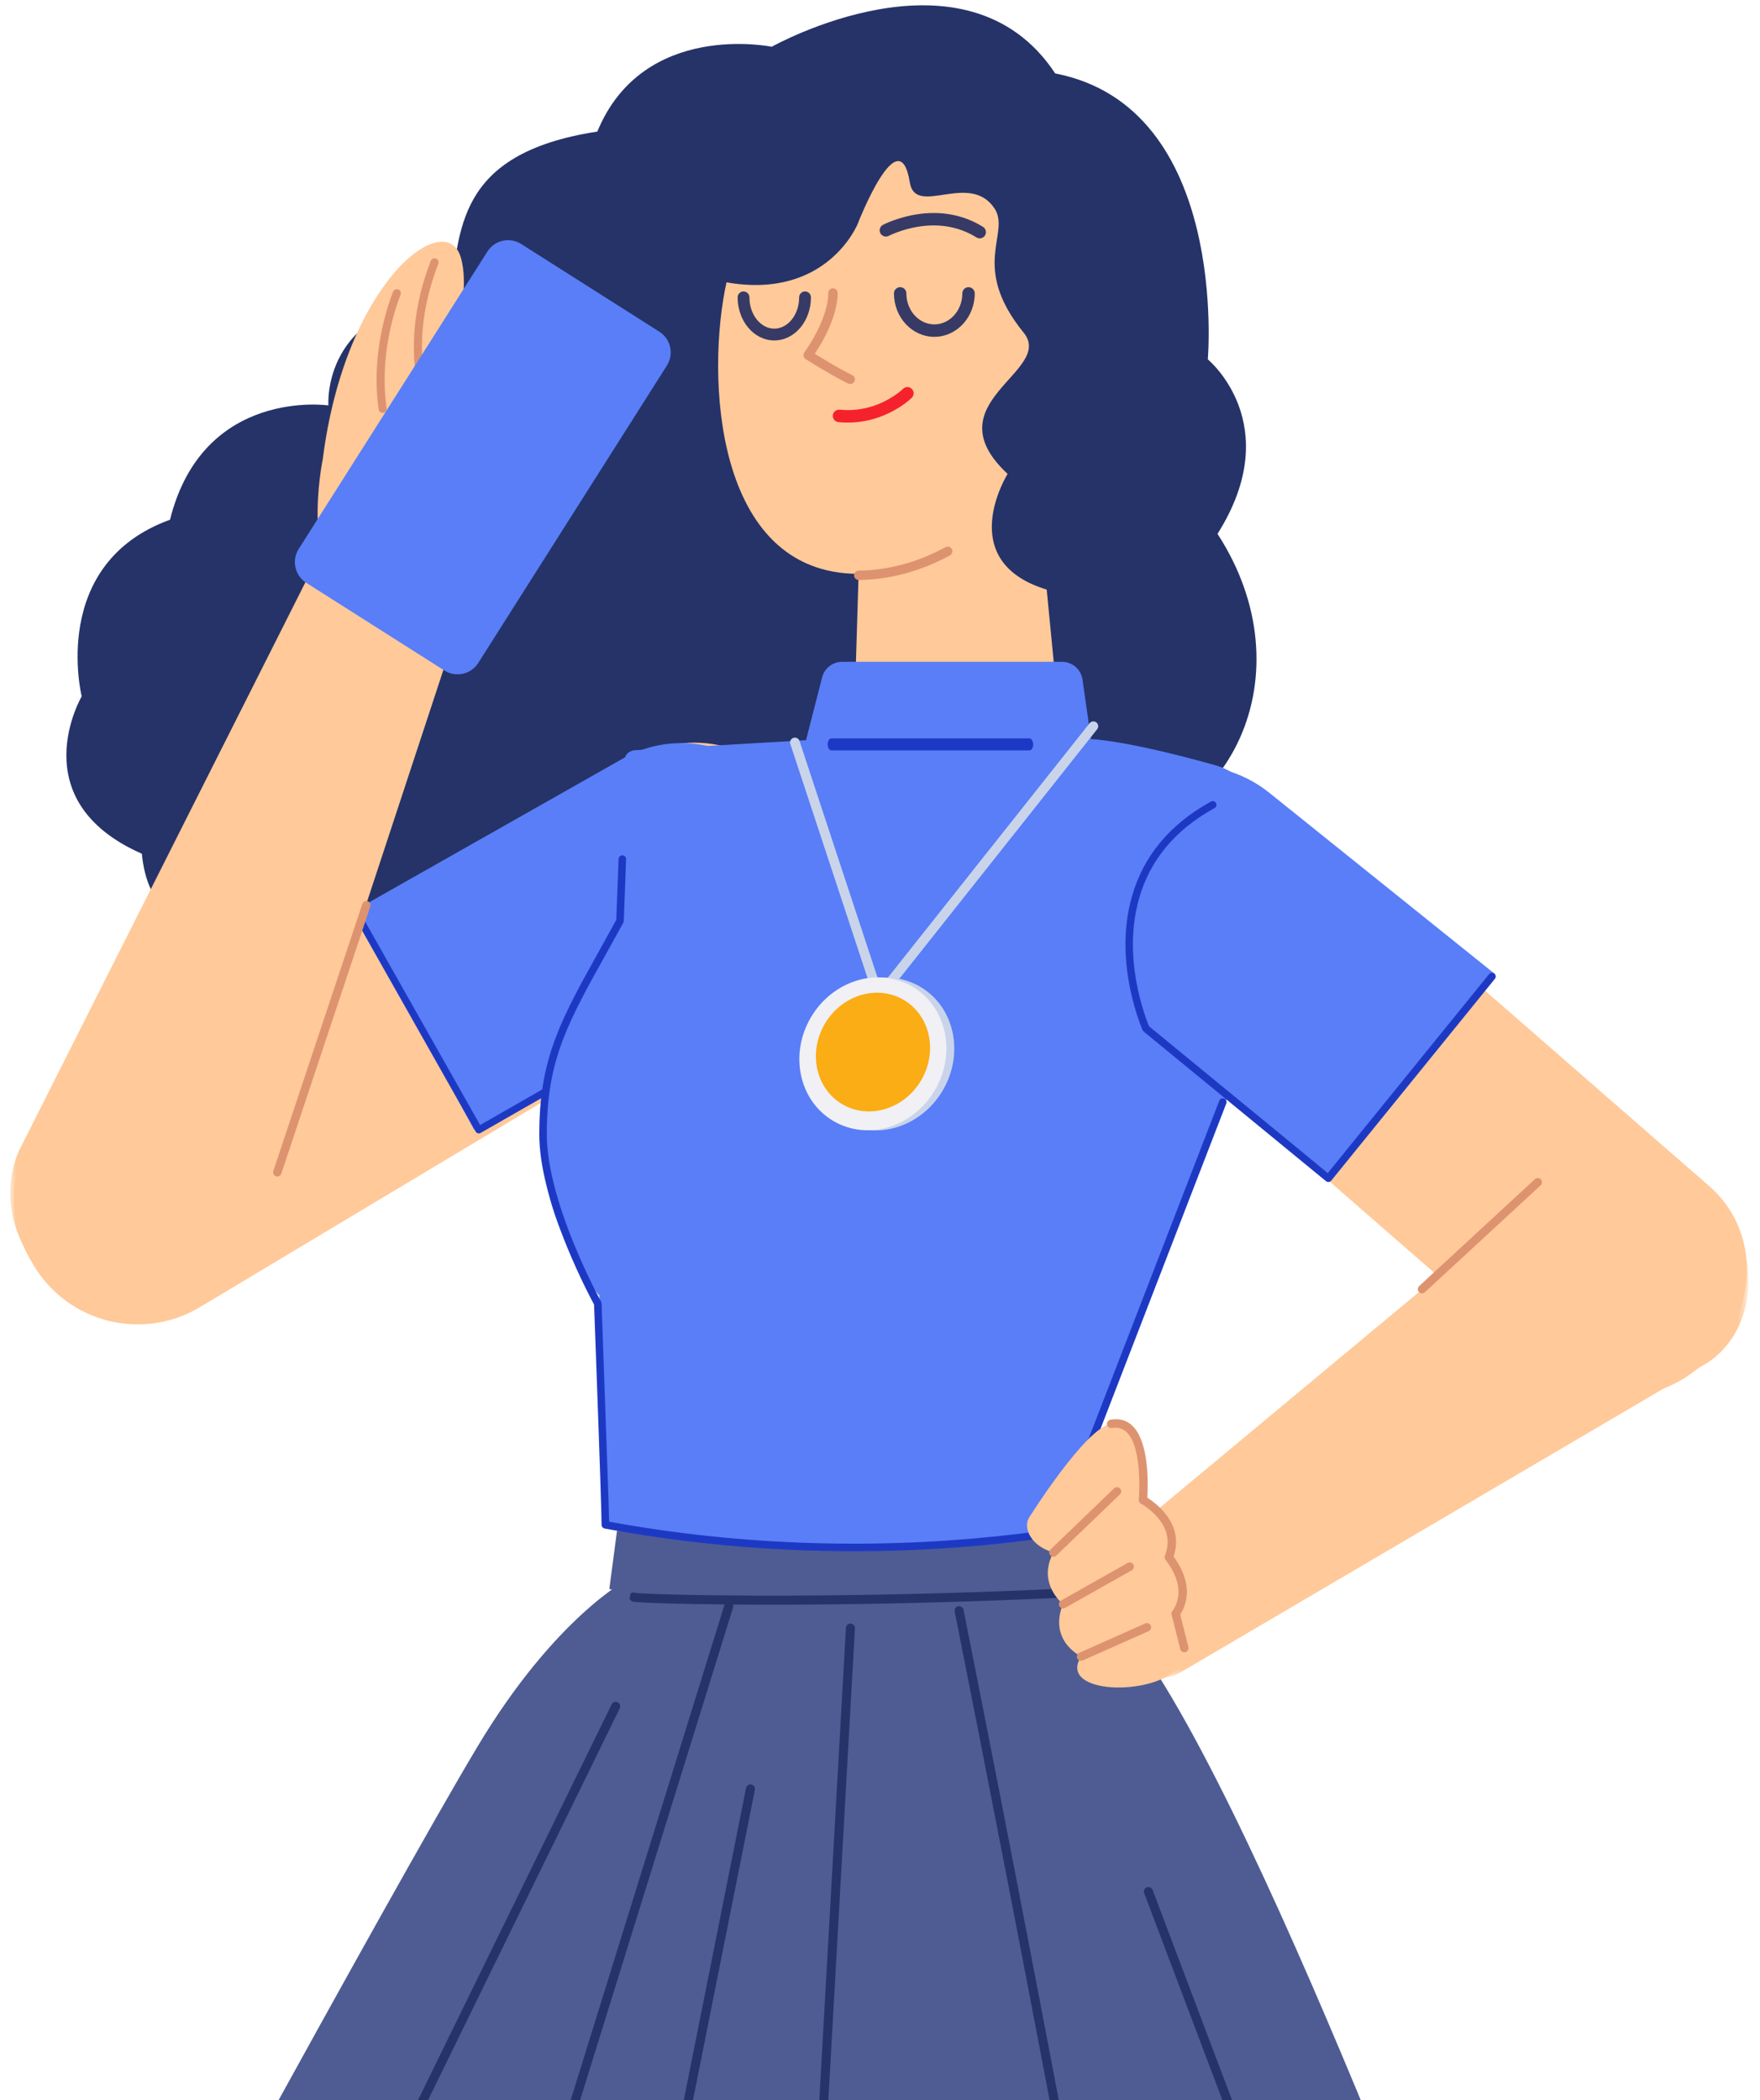 <?xml version="1.0" encoding="UTF-8"?>
<svg width="140px" height="167px" viewBox="0 0 140 167" version="1.1" xmlns="http://www.w3.org/2000/svg" xmlns:xlink="http://www.w3.org/1999/xlink">
    <title>2.人物组件/7.设计师/站立/打电话</title>
    <defs>
        <polygon id="path-1" points="0.395 0.086 53.347 0.086 53.347 42.278 0.395 42.278"></polygon>
        <polygon id="path-3" points="0 0.927 37.186 0.927 37.186 67.325 0 67.325"></polygon>
    </defs>
    <g id="页面-1" stroke="none" stroke-width="1" fill="none" fill-rule="evenodd">
        <g id="东云官网-联系我们" transform="translate(-451, -633)">
            <g id="联系" transform="translate(360, 525)">
                <g id="编组-19" transform="translate(0, 75)">
                    <g id="2.人物组件/7.设计师/站立/打电话" transform="translate(0, -115)">
                        <path d="M117.123,180.238 C117.123,180.238 107.157,178.792 104.523,189.328 C94.866,192.839 97.5,203.374 97.5,203.374 C97.5,203.374 92.65,211.649 102.285,215.89 C103.055,224.369 112.691,222.827 112.691,222.827 C112.691,222.827 115.004,229.379 122.326,226.681 C130.228,232.826 145.118,231.593 150.405,224.08 C160.888,231.906 179.13,222.354 176.842,215.21 C189.086,214.468 195.021,201.483 187.847,190.452 C193.358,181.727 187.076,176.577 187.076,176.577 C187.076,176.577 188.81,156.536 174.935,153.838 C167.805,143.046 152.389,151.718 152.389,151.718 C152.389,151.718 142.175,149.598 138.514,158.463 C127.101,160.218 127.637,166.492 126.759,171.76 C116.545,172.338 117.123,180.238 117.123,180.238" id="Fill-1" fill="#253368"></path>
                        <path d="M93.682,248.628 L93.486,248.3 C90.751,243.734 92.235,237.815 96.801,235.08 L141.296,208.429 C145.862,205.695 151.781,207.179 154.516,211.745 L154.712,212.074 C157.447,216.639 155.963,222.558 151.397,225.293 L106.901,251.944 C102.336,254.679 96.417,253.194 93.682,248.628" id="Fill-3" fill="#FFC999"></path>
                        <path d="M128.721,237.848 L150.453,225.293 C155,222.57 156.448,216.546 153.669,211.91 C150.892,207.272 144.899,205.706 140.352,208.43 L119.258,220.376 L128.721,237.848 Z" id="Fill-5" fill="#597EF7"></path>
                        <path d="M119.483,220.859 C119.601,220.792 119.748,220.821 119.834,220.919 L119.866,220.966 L129.191,237.462 L150.459,225.292 C150.577,225.225 150.723,225.252 150.81,225.35 L150.843,225.397 C150.91,225.515 150.883,225.661 150.785,225.748 L150.738,225.781 L129.225,238.093 C129.105,238.162 128.955,238.132 128.869,238.029 L128.84,237.987 L119.376,221.243 C119.3,221.108 119.347,220.936 119.483,220.859 Z" id="Stroke-7" fill="#1D39C4" fill-rule="nonzero"></path>
                        <path d="M142.428,502.134 L142.428,502.134 C138.224,502.232 134.692,498.995 134.426,494.797 L128.738,405.027 C128.329,398.561 133.38,393.051 139.858,392.899 C146.336,392.746 151.64,398.012 151.535,404.492 L150.076,494.43 C150.008,498.634 146.633,502.035 142.428,502.134" id="Fill-9" fill="#FFC999"></path>
                        <path d="M137.884,309.05 L137.884,309.05 C130.251,309.229 124.263,315.657 124.623,323.284 L128.506,405.279 C128.804,411.595 134.089,416.517 140.41,416.368 C146.73,416.219 151.778,411.053 151.779,404.732 L151.799,322.645 C151.801,315.009 145.517,308.871 137.884,309.05" id="Fill-11" fill="#FFC999"></path>
                        <polygon id="Fill-13" fill="#597EF7" points="134.604 506.364 149.374 506.556 150.508 483.205 133.551 482.985"></polygon>
                        <path d="M133.679,487.163 L149.333,487.366 C149.601,487.37 149.816,487.59 149.812,487.857 C149.809,488.103 149.624,488.303 149.387,488.332 L149.321,488.336 L133.667,488.133 C133.399,488.13 133.185,487.91 133.188,487.642 C133.191,487.397 133.376,487.196 133.614,487.167 L133.679,487.163 Z" id="Stroke-15" fill="#DFE5F1" fill-rule="nonzero"></path>
                        <path d="M133.144,505.425 L149.381,505.636 L149.817,535.391 L113.229,534.916 L113.199,530.348 C113.193,528.669 114.392,527.228 116.044,526.927 L125.794,524.197 L130.821,521.421 C132.335,520.585 133.266,518.988 133.242,517.258 C133.192,513.541 133.116,507.235 133.144,505.425" id="Fill-17" fill="#4E5C93"></path>
                        <path d="M149.451,536.356 L112.974,535.883 C112.628,535.878 112.352,535.594 112.357,535.248 L112.409,531.158 C112.414,530.812 112.698,530.535 113.044,530.539 L149.521,531.012 C149.866,531.017 150.143,531.301 150.139,531.647 L150.085,535.738 C150.082,536.083 149.798,536.36 149.451,536.356" id="Fill-19" fill="#E4EBF7"></path>
                        <path d="M113.044,530.539 L113.044,530.539 C113.077,527.961 114.976,525.788 117.527,525.41 L125.795,524.183 L126.257,530.621 L113.044,530.539 Z" id="Fill-21" fill="#E4EBF7"></path>
                        <path d="M113.047,530.291 L149.524,530.78 C149.661,530.782 149.771,530.898 149.769,531.039 C149.768,531.162 149.681,531.264 149.568,531.287 L149.518,531.291 L113.041,530.803 C112.904,530.801 112.794,530.685 112.796,530.544 C112.798,530.42 112.884,530.318 112.997,530.296 L113.047,530.291 Z" id="Stroke-23" fill="#96A7CA" fill-rule="nonzero"></path>
                        <path d="M132.923,516.13 C132.983,515.863 133.249,515.695 133.516,515.755 L133.671,515.793 C133.846,515.839 134.084,515.911 134.367,516.012 C134.992,516.235 135.618,516.524 136.205,516.888 C136.85,517.288 137.409,517.755 137.856,518.298 C138.125,518.624 137.889,519.115 137.467,519.11 C137.051,519.104 136.423,519.179 135.645,519.319 L135.447,519.355 C135.15,519.411 134.839,519.475 134.517,519.544 L134.074,519.643 L133.673,519.736 L133.78,519.826 C134.166,520.16 134.548,520.538 134.915,520.961 L135.134,521.219 C135.262,521.377 135.387,521.538 135.508,521.704 C135.764,522.055 135.477,522.542 135.046,522.489 C134.501,522.421 133.853,522.413 133.126,522.458 C132.484,522.498 131.802,522.578 131.105,522.687 L130.656,522.761 L130.773,522.836 L130.924,522.94 L131.075,523.051 C131.514,523.386 131.899,523.793 132.214,524.278 C132.363,524.508 132.297,524.815 132.067,524.964 C131.837,525.113 131.53,525.048 131.381,524.818 C131.131,524.432 130.824,524.108 130.473,523.84 C130.117,523.569 129.735,523.368 129.353,523.229 C129.192,523.17 129.06,523.131 128.966,523.109 L128.873,523.089 C128.341,523.001 128.313,522.247 128.836,522.118 L129.108,522.055 C129.169,522.042 129.236,522.027 129.311,522.011 C129.68,521.931 130.086,521.852 130.517,521.778 C131.392,521.627 132.254,521.518 133.065,521.468 C133.359,521.449 133.642,521.439 133.913,521.438 L134.011,521.438 L133.964,521.385 C133.691,521.09 133.412,520.82 133.131,520.576 L132.92,520.398 C132.791,520.293 132.67,520.199 132.558,520.117 L132.363,519.98 C132.327,519.955 132.3,519.938 132.284,519.928 C131.914,519.699 131.997,519.138 132.417,519.026 L132.974,518.885 C133.401,518.779 133.852,518.673 134.307,518.574 C134.637,518.503 134.957,518.438 135.264,518.38 C135.574,518.322 135.864,518.272 136.133,518.233 L136.348,518.202 L136.275,518.143 C136.151,518.047 136.022,517.954 135.888,517.864 L135.682,517.732 C135.16,517.408 134.597,517.148 134.033,516.947 C133.886,516.894 133.746,516.849 133.617,516.81 L133.299,516.723 C133.031,516.663 132.863,516.398 132.923,516.13 Z" id="Stroke-25" fill="#E4EBF7" fill-rule="nonzero"></path>
                        <path d="M133.468,511.374 C133.411,511.374 133.354,511.383 133.3,511.402 C132.38,511.723 132.107,512.4 132.494,513.083 C132.662,513.379 132.913,513.628 133.171,513.827 L133.295,513.917 L133.373,513.989 L133.851,514.396 C134.009,514.529 134.177,514.669 134.354,514.815 C135.198,515.511 136.084,516.208 136.97,516.858 C137.494,517.243 138.002,517.6 138.491,517.925 L138.932,518.213 C140.376,519.137 141.57,519.714 142.474,519.863 C143.905,520.099 144.656,519.24 144.393,517.529 C143.988,514.888 141.94,513.178 138.842,512.211 C137.75,511.87 136.589,511.643 135.417,511.507 C134.729,511.427 134.133,511.389 133.675,511.378 L133.468,511.374 Z M133.491,512.387 L133.546,512.367 L133.802,512.375 C134.209,512.389 134.72,512.425 135.303,512.493 C136.417,512.622 137.52,512.838 138.546,513.159 C141.322,514.025 143.077,515.49 143.412,517.68 C143.578,518.757 143.362,519.004 142.636,518.884 C141.821,518.75 140.572,518.117 139.041,517.099 C138.565,516.783 138.069,516.434 137.558,516.058 C136.688,515.42 135.816,514.735 134.985,514.049 L134.491,513.637 L133.907,513.138 L133.854,513.098 C133.672,512.968 133.458,512.771 133.358,512.594 L133.327,512.536 C133.298,512.471 133.325,512.448 133.491,512.387 Z" id="Stroke-27" fill="#E4EBF7" fill-rule="nonzero"></path>
                        <path d="M196.452,500.825 L196.452,500.825 C200.625,500.308 203.646,497.532 203.296,493.341 L195.801,402.761 C195.261,396.304 189.459,391.591 183.029,392.387 C176.598,393.184 172.12,399.168 173.171,405.563 L188.703,495.265 C189.385,499.414 192.278,501.342 196.452,500.825" id="Fill-29" fill="#FFC999"></path>
                        <path d="M172.724,309.15 L172.724,309.15 C180.301,308.213 187.165,313.696 187.923,321.294 L196.068,402.975 C196.695,409.266 192.187,414.908 185.912,415.686 C179.638,416.462 173.889,412.09 172.964,405.835 L160.946,324.634 C159.828,317.08 165.147,310.088 172.724,309.15" id="Fill-31" fill="#FFC999"></path>
                        <polygon id="Fill-33" fill="#597EF7" points="205.429 503.42 189.719 503.751 185.554 480.412 202.507 480.032"></polygon>
                        <path d="M202.398,484.21 C202.666,484.204 202.888,484.417 202.894,484.684 C202.899,484.93 202.721,485.137 202.486,485.174 L202.42,485.18 L186.768,485.533 C186.5,485.539 186.278,485.327 186.272,485.059 C186.266,484.814 186.444,484.607 186.68,484.569 L186.746,484.563 L202.398,484.21 Z" id="Stroke-35" fill="#DFE5F1" fill-rule="nonzero"></path>
                        <path d="M205.653,502.467 L189.419,502.832 L192.38,532.589 L228.962,531.766 L228.948,527.2 C228.938,525.52 227.726,524.09 226.071,523.805 L216.296,521.168 L211.243,518.44 C209.721,517.618 208.382,515.943 207.837,514.301 C206.829,511.263 205.698,504.276 205.653,502.467" id="Fill-37" fill="#4E5C93"></path>
                        <path d="M192.755,533.551 L229.226,532.731 C229.571,532.724 229.845,532.437 229.837,532.091 L229.745,528.001 C229.738,527.655 229.45,527.38 229.105,527.389 L192.635,528.209 C192.289,528.216 192.015,528.503 192.022,528.849 L192.114,532.94 C192.123,533.285 192.408,533.558 192.755,533.551" id="Fill-39" fill="#E4EBF7"></path>
                        <path d="M229.105,527.389 L229.105,527.389 C229.047,524.811 227.127,522.656 224.573,522.301 L216.295,521.154 L215.894,527.595 L229.105,527.389 Z" id="Fill-41" fill="#E4EBF7"></path>
                        <path d="M229.1,527.141 C229.237,527.138 229.35,527.246 229.353,527.383 C229.356,527.503 229.273,527.605 229.161,527.631 L229.111,527.637 L192.64,528.457 C192.503,528.461 192.389,528.352 192.386,528.215 C192.383,528.095 192.466,527.993 192.579,527.968 L192.629,527.961 L229.1,527.141 Z" id="Stroke-43" fill="#96A7CA" fill-rule="nonzero"></path>
                        <path d="M208.494,512.799 C208.761,512.737 209.028,512.903 209.09,513.169 C209.153,513.436 208.987,513.703 208.72,513.766 L208.53,513.817 C208.369,513.864 208.188,513.923 207.993,513.995 C207.435,514.199 206.877,514.462 206.36,514.788 C206.15,514.921 205.951,515.061 205.765,515.208 L205.685,515.274 L205.704,515.276 C205.963,515.309 206.244,515.351 206.545,515.402 L206.774,515.442 C207.088,515.498 207.417,515.562 207.755,515.632 C208.056,515.694 208.354,515.76 208.645,515.826 L209.442,516.015 C209.517,516.033 209.577,516.049 209.623,516.06 C210.044,516.168 210.133,516.728 209.764,516.961 L209.687,517.012 L209.603,517.072 C209.464,517.171 209.308,517.292 209.14,517.432 C208.794,517.72 208.447,518.05 208.112,518.419 L208.052,518.487 L208.156,518.486 C208.338,518.485 208.525,518.488 208.717,518.495 L209.01,518.508 C209.834,518.552 210.711,518.656 211.6,518.801 C211.914,518.853 212.215,518.907 212.497,518.962 L213.123,519.092 C213.167,519.102 213.204,519.11 213.233,519.117 C213.758,519.241 213.737,519.995 213.206,520.089 L213.114,520.109 C213.022,520.132 212.891,520.171 212.732,520.231 C212.355,520.373 211.977,520.574 211.626,520.846 C211.272,521.119 210.964,521.449 210.715,521.842 C210.568,522.073 210.261,522.141 210.03,521.994 C209.798,521.848 209.73,521.541 209.877,521.31 C210.19,520.816 210.577,520.402 211.02,520.06 C211.119,519.983 211.219,519.912 211.317,519.845 L211.421,519.778 L211.013,519.714 C210.446,519.63 209.889,519.565 209.354,519.525 L208.957,519.499 C208.225,519.461 207.574,519.474 207.027,519.548 C206.596,519.605 206.305,519.121 206.558,518.767 C206.682,518.593 206.811,518.423 206.945,518.258 C207.37,517.731 207.821,517.266 208.276,516.865 L208.373,516.782 L207.992,516.697 L207.553,516.604 C207.224,516.535 206.904,516.473 206.6,516.419 L206.21,516.353 C205.518,516.241 204.957,516.183 204.575,516.192 C204.153,516.201 203.912,515.712 204.178,515.384 C204.624,514.833 205.184,514.357 205.83,513.949 C206.412,513.582 207.032,513.29 207.651,513.063 C208.025,512.926 208.319,512.841 208.494,512.799 Z" id="Stroke-45" fill="#E4EBF7" fill-rule="nonzero"></path>
                        <path d="M208.723,510.941 C209.035,510.711 209.331,510.425 209.51,510.081 C209.862,509.402 209.569,508.75 208.668,508.445 C208.633,508.433 208.596,508.425 208.559,508.421 L208.487,508.419 L208.25,508.425 C207.866,508.439 207.356,508.476 206.755,508.545 C205.586,508.681 204.416,508.909 203.31,509.251 C200.124,510.236 198.021,511.978 197.633,514.677 C197.387,516.387 198.143,517.24 199.568,516.994 C200.559,516.823 201.894,516.132 203.523,515.028 C204.01,514.698 204.516,514.335 205.037,513.945 C205.919,513.285 206.802,512.578 207.643,511.871 L208.143,511.446 L208.723,510.941 Z M208.427,509.413 L208.487,509.437 C208.582,509.479 208.635,509.515 208.655,509.54 L208.664,509.553 C208.662,509.548 208.66,509.565 208.629,509.624 C208.552,509.771 208.389,509.94 208.221,510.076 L208.118,510.155 L207.791,510.439 C207.558,510.642 207.294,510.868 207.004,511.111 C206.177,511.807 205.308,512.502 204.442,513.151 C203.933,513.532 203.44,513.886 202.966,514.206 C201.448,515.235 200.21,515.876 199.399,516.016 C198.678,516.14 198.461,515.896 198.616,514.818 C198.937,512.58 200.744,511.083 203.603,510.199 C204.645,509.877 205.757,509.66 206.87,509.531 C207.498,509.458 208.02,509.424 208.386,509.414 L208.427,509.413 Z" id="Stroke-47" fill="#E4EBF7" fill-rule="nonzero"></path>
                        <path d="M148.791,170.452 C156.793,171.857 159.226,165.802 159.226,165.802 C159.226,165.802 162.528,157.274 163.373,162.509 C163.823,165.291 168.125,161.6 170.102,164.566 C171.433,166.562 168.106,169.135 172.43,174.457 C174.936,177.541 165.052,180.001 171.15,185.684 C171.15,185.684 166.814,192.621 174.261,194.884 L175.05,203.018 C175.509,207.753 171.785,211.85 167.028,211.842 C162.493,211.836 158.86,208.084 158.998,203.551 L159.298,193.633 C147.736,193.633 147.172,177.742 148.791,170.452" id="Fill-49" fill="#FFC999"></path>
                        <path d="M162.829,178.924 C163.023,178.73 163.337,178.73 163.531,178.924 C163.725,179.118 163.725,179.432 163.531,179.626 C163.272,179.885 162.802,180.256 162.141,180.624 C160.837,181.349 159.341,181.726 157.695,181.567 C157.422,181.54 157.222,181.298 157.249,181.025 C157.275,180.752 157.518,180.553 157.791,180.579 C159.221,180.718 160.52,180.39 161.658,179.757 C161.994,179.57 162.289,179.37 162.541,179.172 L162.671,179.065 C162.747,179.002 162.8,178.953 162.829,178.924 Z" id="Stroke-51" fill="#F5222D" fill-rule="nonzero"></path>
                        <path d="M157.233,170.926 C157.417,170.913 157.58,171.037 157.621,171.211 L157.631,171.287 L157.632,171.303 C157.644,171.656 157.581,172.193 157.379,172.892 C157.109,173.827 156.64,174.85 155.934,175.946 L155.811,176.132 L156.008,176.254 C156.686,176.671 157.283,177.02 157.8,177.308 L157.99,177.412 C158.18,177.517 158.348,177.605 158.492,177.68 L158.787,177.826 C158.974,177.913 159.056,178.134 158.97,178.32 C158.883,178.507 158.662,178.588 158.476,178.502 L158.371,178.452 L158.035,178.281 C157.914,178.218 157.78,178.146 157.633,178.065 L157.238,177.846 C156.623,177.499 155.908,177.073 155.089,176.559 C154.908,176.446 154.86,176.205 154.981,176.031 C155.835,174.807 156.375,173.685 156.664,172.685 C156.829,172.115 156.888,171.683 156.889,171.402 L156.888,171.324 L156.888,171.264 C156.905,171.085 157.048,170.94 157.233,170.926 Z" id="Stroke-53" fill="#DD936F" fill-rule="nonzero"></path>
                        <path d="M168.043,170.837 C168.315,170.837 168.536,171.058 168.536,171.33 C168.536,173.227 167.107,174.783 165.323,174.783 C163.539,174.783 162.11,173.227 162.11,171.33 C162.11,171.058 162.331,170.837 162.604,170.837 C162.877,170.837 163.098,171.058 163.098,171.33 C163.098,172.7 164.105,173.795 165.323,173.795 C166.542,173.795 167.549,172.7 167.549,171.33 C167.549,171.058 167.77,170.837 168.043,170.837 Z" id="Stroke-55" fill="#373A65" fill-rule="nonzero"></path>
                        <path d="M155.038,171.176 C155.297,171.176 155.506,171.385 155.506,171.644 C155.506,173.519 154.223,175.071 152.592,175.071 C150.96,175.071 149.676,173.519 149.676,171.644 C149.676,171.385 149.886,171.176 150.145,171.176 C150.403,171.176 150.613,171.385 150.613,171.644 C150.613,173.037 151.52,174.134 152.592,174.134 C153.662,174.134 154.569,173.037 154.569,171.644 C154.569,171.385 154.779,171.176 155.038,171.176 Z" id="Stroke-57" fill="#373A65" fill-rule="nonzero"></path>
                        <path d="M162.416,165.408 C164.302,164.802 166.298,164.722 168.183,165.516 C168.53,165.663 168.868,165.838 169.196,166.043 C169.427,166.187 169.497,166.492 169.353,166.723 C169.208,166.954 168.904,167.025 168.672,166.88 C168.389,166.703 168.098,166.552 167.799,166.426 C166.164,165.737 164.399,165.808 162.718,166.348 C162.435,166.439 162.179,166.536 161.957,166.633 L161.769,166.718 C161.737,166.733 161.713,166.745 161.697,166.754 C161.456,166.881 161.157,166.789 161.03,166.547 C160.902,166.306 160.995,166.007 161.236,165.88 C161.468,165.758 161.873,165.582 162.416,165.408 Z" id="Stroke-59" fill="#373A65" fill-rule="nonzero"></path>
                        <path d="M166.206,191.512 C166.386,191.414 166.612,191.481 166.71,191.661 C166.809,191.842 166.742,192.068 166.561,192.166 C164.213,193.444 161.769,194.089 159.314,194.122 C159.109,194.124 158.94,193.96 158.937,193.755 C158.934,193.549 159.099,193.38 159.304,193.377 C161.637,193.346 163.963,192.733 166.206,191.512 Z" id="Stroke-61" fill="#DD936F" fill-rule="nonzero"></path>
                        <path d="M176.432,274.366 C184.508,274.998 203.675,326.032 210.917,344.281 C209.952,347.956 204.063,354.44 204.063,354.44 C204.063,354.44 204.693,357.366 205.081,359.123 C198.19,364.791 184.862,367.87 184.862,367.87 L184.833,370.384 C163.523,380.196 134.987,370.793 134.987,370.793 C134.987,370.793 134.454,370.247 134.837,368.276 C125.161,368.163 104.444,355.888 104.444,355.888 L107.389,349.815 L98.868,341.095 C98.868,341.095 121.878,298.764 128.961,286.924 C135.179,276.529 141.011,273.537 141.011,273.537 C141.011,273.537 162.103,273.244 176.432,274.366" id="Fill-63" fill="#4E5C93"></path>
                        <path d="M139.653,283.532 C139.74,283.354 139.955,283.281 140.133,283.368 C140.293,283.446 140.369,283.628 140.319,283.794 L140.298,283.848 L105.26,355.425 L105.589,355.667 L105.863,355.863 C106.555,356.354 107.371,356.902 108.305,357.493 C110.977,359.181 114.06,360.87 117.514,362.447 C122.883,364.898 128.644,366.846 134.727,368.102 C134.922,368.142 135.046,368.332 135.006,368.526 C134.966,368.721 134.776,368.845 134.582,368.805 C128.443,367.537 122.632,365.572 117.216,363.1 C113.731,361.509 110.62,359.805 107.921,358.099 C107.081,357.568 106.335,357.071 105.686,356.617 L105.447,356.448 C105.25,356.309 105.074,356.181 104.919,356.067 L104.587,355.816 C104.47,355.725 104.423,355.573 104.463,355.434 L104.486,355.376 L139.653,283.532 Z" id="Stroke-65" fill="#253368" fill-rule="nonzero"></path>
                        <path d="M182.223,298.079 C182.39,298.016 182.575,298.085 182.661,298.235 L182.686,298.288 L205.772,359.36 C205.831,359.517 205.774,359.695 205.633,359.787 L205.249,360.031 L204.994,360.187 C204.476,360.503 203.875,360.855 203.197,361.233 C201.26,362.314 199.09,363.394 196.739,364.402 C192.905,366.047 188.968,367.335 185.024,368.133 C184.83,368.172 184.64,368.046 184.601,367.852 C184.562,367.658 184.687,367.468 184.882,367.429 C188.774,366.642 192.665,365.369 196.456,363.742 C198.783,362.745 200.931,361.675 202.847,360.606 L203.402,360.293 C203.76,360.088 204.091,359.894 204.396,359.71 L204.749,359.496 L204.997,359.341 L182.014,298.542 C181.951,298.375 182.021,298.19 182.17,298.104 L182.223,298.079 Z" id="Stroke-67" fill="#253368" fill-rule="nonzero"></path>
                        <path d="M167.223,275.731 C167.398,275.696 167.569,275.794 167.629,275.956 L167.649,276.028 L169.285,284.298 C169.77,286.763 170.285,289.392 170.826,292.163 L171.847,297.418 C173.719,307.072 175.576,316.809 177.342,326.274 L177.822,328.849 C178.162,330.679 178.496,332.487 178.824,334.269 L179.796,339.579 C181.986,351.612 183.81,362.113 185.183,370.686 C185.211,370.859 185.11,371.027 184.944,371.083 C183.898,371.439 182.839,371.768 181.768,372.071 C168.864,375.724 155.098,375.518 142.098,372.977 C140.207,372.607 138.485,372.213 136.956,371.817 L136.544,371.709 C136.055,371.579 135.616,371.457 135.232,371.346 L134.562,371.144 C134.545,371.139 134.531,371.134 134.517,371.13 C134.363,371.08 134.264,370.935 134.269,370.778 L134.276,370.718 L150.343,290.19 C150.382,289.996 150.571,289.87 150.765,289.908 C150.94,289.943 151.06,290.1 151.054,290.273 L151.047,290.331 L135.043,370.541 L135.247,370.602 C135.608,370.709 136.024,370.826 136.491,370.952 L136.728,371.015 C138.343,371.444 140.189,371.872 142.236,372.272 C155.135,374.793 168.793,374.998 181.573,371.38 C182.367,371.155 183.155,370.916 183.935,370.662 L184.425,370.499 L184.003,367.889 C182.697,359.91 181.043,350.445 179.101,339.773 L178.363,335.731 C177.957,333.519 177.541,331.268 177.116,328.98 C175.208,318.714 173.184,308.084 171.142,297.554 L168.848,285.797 L166.942,276.153 C166.903,275.959 167.029,275.77 167.223,275.731 Z" id="Stroke-69" fill="#253368" fill-rule="nonzero"></path>
                        <path d="M158.669,277.107 C158.847,277.117 158.987,277.256 159.006,277.428 L159.007,277.486 L155.231,344.46 C155.22,344.658 155.05,344.809 154.852,344.798 C154.674,344.788 154.534,344.65 154.515,344.478 L154.514,344.419 L158.29,277.445 C158.301,277.248 158.471,277.096 158.669,277.107 Z" id="Stroke-71" fill="#253368" fill-rule="nonzero"></path>
                        <path d="M148.624,275.631 C148.682,275.441 148.884,275.335 149.073,275.394 C149.243,275.447 149.346,275.615 149.322,275.786 L149.309,275.843 L135.131,321.49 C135.073,321.679 134.871,321.785 134.682,321.726 C134.512,321.673 134.409,321.505 134.433,321.334 L134.446,321.277 L148.624,275.631 Z" id="Stroke-73" fill="#253368" fill-rule="nonzero"></path>
                        <path d="M139.468,274.365 L140.077,269.749 C140.077,269.749 158.302,269.858 176.179,268.962 C176.631,271.012 177.149,274.699 177.149,274.699 C175.647,273.465 159.409,277.07 139.468,274.365" id="Fill-75" fill="#4E5C93"></path>
                        <path d="M175.231,274.341 C175.429,274.331 175.597,274.484 175.606,274.682 C175.615,274.88 175.462,275.049 175.264,275.058 C166.909,275.448 158.807,275.617 151.653,275.603 L149.604,275.594 C147.33,275.577 145.321,275.542 143.763,275.493 L142.624,275.452 C142.405,275.442 142.211,275.433 142.044,275.423 L141.703,275.401 C141.605,275.394 141.526,275.387 141.466,275.379 C141.402,275.372 141.356,275.364 141.315,275.352 L141.287,275.348 C141.253,275.34 141.224,275.308 141.077,275.151 L141.131,274.858 C141.172,274.666 141.197,274.664 141.293,274.654 C141.368,274.628 141.446,274.629 141.516,274.651 L141.559,274.667 L141.719,274.682 L141.968,274.7 C142.306,274.721 142.786,274.742 143.376,274.762 L144.648,274.8 C146.354,274.844 148.478,274.873 150.835,274.883 C158.175,274.911 166.567,274.746 175.231,274.341 Z" id="Stroke-77" fill="#253368" fill-rule="nonzero"></path>
                        <path d="M140.318,220.396 C138.332,224.723 134.654,232.171 134.197,237.091 C133.454,245.068 138.648,251.005 138.648,251.005 C138.648,251.005 138.7,248.658 139.205,269.327 C162.996,273.5 178.165,269.063 178.165,269.063 L177.702,263.584 L182.688,250.513 C182.688,250.513 183.913,245.81 188.736,235.051 C192.089,227.571 191.856,218.298 191.402,213.339 C191.208,211.216 189.727,209.429 187.674,208.852 C180.5,206.835 177.783,206.772 177.783,206.772 L177.107,202.039 C176.991,201.228 176.297,200.626 175.478,200.626 L157.989,200.626 C157.238,200.626 156.583,201.135 156.396,201.862 L155.115,206.86 L141.429,207.661 C139.73,207.994 141.311,210.721 141.134,212.443 L140.318,220.396 Z" id="Fill-79" fill="#597EF7"></path>
                        <path d="M172.884,206.719 C173.05,206.719 173.184,206.932 173.184,207.196 C173.184,207.43 173.078,207.625 172.938,207.665 L172.884,207.673 L157.138,207.673 C156.972,207.673 156.838,207.459 156.838,207.196 C156.838,206.962 156.944,206.767 157.084,206.726 L157.138,206.719 L172.884,206.719 Z" id="Stroke-81" fill="#1D39C4" fill-rule="nonzero"></path>
                        <path d="M177.671,205.511 C177.803,205.344 178.045,205.316 178.212,205.448 C178.362,205.567 178.399,205.775 178.309,205.937 L178.274,205.989 L161.207,227.508 C161.029,227.732 160.686,227.688 160.563,227.444 L160.54,227.389 L153.866,207.16 C153.799,206.958 153.909,206.74 154.111,206.674 C154.292,206.614 154.487,206.697 154.572,206.861 L154.597,206.919 L161.047,226.47 L177.671,205.511 Z" id="Stroke-83" fill="#C9D4EA" fill-rule="nonzero"></path>
                        <path d="M156.141,228.896 C154.395,231.841 155.182,235.535 157.898,237.146 C160.615,238.757 164.234,237.675 165.98,234.731 C167.726,231.786 166.94,228.091 164.223,226.48 C161.506,224.87 157.887,225.951 156.141,228.896" id="Fill-85" fill="#C9D4EA"></path>
                        <path d="M155.514,228.882 C153.768,231.827 154.554,235.52 157.271,237.131 C159.988,238.743 163.607,237.661 165.353,234.715 C167.099,231.77 166.312,228.077 163.595,226.466 C160.879,224.855 157.26,225.937 155.514,228.882" id="Fill-87" fill="#F0F0F5"></path>
                        <path d="M156.622,229.395 C155.267,231.682 155.877,234.549 157.987,235.8 C160.097,237.051 162.906,236.212 164.262,233.925 C165.618,231.638 165.007,228.77 162.897,227.52 C160.788,226.269 157.978,227.108 156.622,229.395" id="Fill-89" fill="#FAAD14"></path>
                        <path d="M140.515,216.015 C140.663,216.02 140.781,216.131 140.801,216.272 L140.804,216.326 L140.618,221.243 L140.581,221.376 L138.007,226.03 C137.881,226.262 137.776,226.454 137.704,226.59 L137.383,227.198 C136.665,228.576 136.153,229.685 135.748,230.761 C134.883,233.063 134.497,235.296 134.497,238.204 C134.497,239.366 134.691,240.691 135.055,242.148 C135.432,243.655 135.979,245.259 136.653,246.907 C137.126,248.066 137.634,249.179 138.141,250.205 L138.348,250.617 C138.415,250.749 138.479,250.874 138.541,250.993 L138.816,251.51 L138.853,251.644 L139.402,267.192 L139.45,269.001 L139.932,269.09 C151.271,271.112 162.286,271.147 172.064,269.967 L172.686,269.89 L173.54,269.778 C174.513,269.645 175.405,269.508 176.211,269.37 L176.552,269.31 C176.786,269.269 177.002,269.229 177.199,269.192 L177.655,269.103 L177.124,263.71 L177.143,263.572 L187.986,235.531 C188.045,235.376 188.219,235.3 188.374,235.359 C188.511,235.412 188.587,235.556 188.56,235.695 L188.545,235.747 L177.728,263.722 L178.279,269.312 C178.292,269.444 178.216,269.567 178.098,269.617 L178.045,269.635 L177.687,269.708 L177.311,269.781 C177.178,269.807 177.036,269.833 176.887,269.86 L176.656,269.901 C175.53,270.1 174.227,270.299 172.762,270.485 C162.565,271.776 151.001,271.757 139.099,269.548 C138.956,269.521 138.853,269.397 138.853,269.253 L138.825,267.977 C138.786,266.629 138.71,264.349 138.605,261.354 L138.417,256.128 L138.256,251.737 L138.101,251.446 L137.913,251.084 C137.815,250.894 137.712,250.689 137.604,250.471 C137.09,249.433 136.577,248.307 136.097,247.134 C135.414,245.461 134.858,243.831 134.473,242.294 C134.098,240.793 133.897,239.421 133.897,238.204 C133.897,235.225 134.295,232.922 135.187,230.55 C135.601,229.449 136.121,228.32 136.85,226.923 L137.277,226.116 L140.021,221.148 L140.204,216.303 C140.21,216.156 140.321,216.038 140.461,216.017 L140.515,216.015 Z" id="Stroke-91" fill="#1D39C4" fill-rule="nonzero"></path>
                        <g id="分组" transform="translate(176.723, 239.198)">
                            <mask id="mask-2" fill="white">
                                <use xlink:href="#path-1"></use>
                            </mask>
                            <g id="Clip-94"></g>
                            <path d="M1.474,39.525 L1.474,39.525 C3.129,42.023 6.137,42.99 8.299,41.72 L50.045,17.2 C53.79,14.797 54.45,9.208 51.51,4.775 C48.544,0.301 43.079,-1.25 39.413,1.342 L1.942,32.516 C0.075,34.069 -0.128,37.108 1.474,39.525" id="Fill-93" fill="#FFC999" mask="url(#mask-2)"></path>
                        </g>
                        <g id="分组" transform="translate(91.82, 185.426)">
                            <mask id="mask-4" fill="white">
                                <use xlink:href="#path-3"></use>
                            </mask>
                            <g id="Clip-96"></g>
                            <path d="M33.281,1.355 L33.281,1.355 C36.231,2.49 37.841,5.551 36.933,8.307 L19.415,61.481 C17.63,66.309 11.89,68.609 6.651,66.596 C1.368,64.564 -1.34,58.941 0.658,54.147 L26.01,3.845 C27.273,1.337 30.426,0.258 33.281,1.355" id="Fill-95" fill="#FFC999" mask="url(#mask-4)"></path>
                        </g>
                        <path d="M116.672,184.535 C116.672,184.535 114.699,193.828 119.428,196.904 C123.71,199.691 127.003,195.795 127.003,195.795 C127.003,195.795 130.895,192.438 133.446,187.337 C135.126,183.977 137.668,177.261 136.007,176.137 C133.842,174.672 131.411,182.44 129.586,181.897 C127.714,181.338 128.096,179.695 127.728,175.67 C127.498,173.154 128.267,170.589 127.662,168.491 C126.481,164.39 118.462,170.346 116.672,184.535" id="Fill-97" fill="#FFC999"></path>
                        <path d="M125.267,168.745 C125.331,168.58 125.517,168.498 125.682,168.562 C125.847,168.627 125.929,168.812 125.865,168.978 C124.474,172.549 124.306,175.833 124.851,178.562 C124.899,178.802 124.95,179.019 125.001,179.211 L125.039,179.351 C125.076,179.483 125.105,179.571 125.12,179.613 C125.18,179.78 125.094,179.964 124.927,180.024 C124.761,180.084 124.577,179.998 124.517,179.831 L124.487,179.742 C124.475,179.705 124.461,179.66 124.446,179.609 L124.422,179.526 C124.353,179.286 124.285,179.005 124.222,178.687 C123.654,175.845 123.829,172.438 125.267,168.745 Z" id="Stroke-99" fill="#DD936F" fill-rule="nonzero"></path>
                        <path d="M122.272,171.191 C122.341,171.028 122.529,170.952 122.692,171.021 C122.856,171.09 122.932,171.279 122.862,171.442 L122.823,171.538 C122.784,171.636 122.731,171.777 122.668,171.957 C122.52,172.379 122.372,172.862 122.233,173.396 C121.642,175.671 121.414,178.091 121.757,180.47 C121.782,180.645 121.661,180.808 121.486,180.833 C121.31,180.859 121.148,180.737 121.122,180.562 C120.765,178.089 121.001,175.586 121.612,173.235 C121.755,172.683 121.909,172.183 122.063,171.744 L122.201,171.367 C122.23,171.293 122.253,171.234 122.272,171.191 Z" id="Stroke-101" fill="#DD936F" fill-rule="nonzero"></path>
                        <path d="M126.351,201.319 L115.361,194.346 C114.452,193.769 114.183,192.563 114.76,191.654 L129.767,168.006 C130.344,167.095 131.549,166.826 132.46,167.403 L143.448,174.376 C144.357,174.953 144.627,176.159 144.05,177.068 L129.043,200.718 C128.466,201.628 127.26,201.897 126.351,201.319" id="Fill-103" fill="#597EF7"></path>
                        <path d="M172.846,268.702 C172.846,268.702 177.349,261.505 179.387,261.226 C182.545,260.793 181.915,267.276 181.915,267.276 C181.915,267.276 184.969,268.367 183.975,271.828 C185.799,274.503 184.517,276.314 184.517,276.314 C184.517,276.314 186.779,278.133 184.782,280.546 C182.785,282.958 175.073,282.74 176.995,279.732 C174.25,278.137 175.566,275.565 175.566,275.565 C175.566,275.565 173.455,273.926 174.795,271.456 C172.951,270.932 172.384,269.458 172.846,268.702" id="Fill-105" fill="#FFC999"></path>
                        <path d="M179.624,266.352 C179.757,266.224 179.968,266.228 180.096,266.361 C180.209,266.479 180.218,266.659 180.126,266.787 L180.086,266.832 L175.026,271.696 C174.893,271.824 174.682,271.82 174.555,271.687 C174.441,271.569 174.432,271.389 174.524,271.261 L174.564,271.216 L179.624,266.352 Z" id="Stroke-107" fill="#DD936F" fill-rule="nonzero"></path>
                        <path d="M179.329,260.897 C181,260.605 181.88,261.934 182.181,264.191 C182.287,264.99 182.312,265.828 182.286,266.617 L182.268,267 L182.262,267.095 L182.381,267.172 L182.464,267.228 C182.748,267.425 183.032,267.657 183.299,267.924 C184.342,268.968 184.818,270.221 184.395,271.633 L184.35,271.772 L184.365,271.792 C185.491,273.346 185.631,274.744 185.148,275.885 L185.093,276.007 C185.026,276.149 184.959,276.268 184.896,276.363 L184.879,276.387 L185.53,278.97 C185.57,279.128 185.489,279.289 185.345,279.355 L185.288,279.375 C185.129,279.415 184.968,279.333 184.903,279.19 L184.883,279.133 L184.194,276.396 C184.167,276.29 184.194,276.177 184.266,276.095 L184.316,276.03 C184.364,275.961 184.426,275.858 184.49,275.723 C184.95,274.741 184.839,273.505 183.711,272.031 C183.64,271.938 183.622,271.815 183.665,271.707 C184.155,270.448 183.778,269.347 182.827,268.395 C182.591,268.159 182.337,267.952 182.084,267.777 L181.946,267.684 C181.863,267.63 181.798,267.592 181.757,267.57 C181.639,267.506 181.571,267.379 181.583,267.246 L181.6,267.005 C181.602,266.977 181.603,266.948 181.605,266.916 C181.65,266.071 181.635,265.145 181.52,264.279 C181.263,262.351 180.602,261.352 179.444,261.554 C179.263,261.586 179.09,261.464 179.058,261.283 C179.027,261.101 179.148,260.929 179.329,260.897 Z" id="Stroke-109" fill="#DD936F" fill-rule="nonzero"></path>
                        <path d="M180.698,272.287 C180.858,272.197 181.062,272.253 181.152,272.414 C181.233,272.556 181.197,272.733 181.075,272.834 L181.026,272.868 L175.73,275.856 C175.569,275.946 175.366,275.889 175.275,275.729 C175.195,275.586 175.231,275.41 175.352,275.309 L175.402,275.275 L180.698,272.287 Z" id="Stroke-111" fill="#DD936F" fill-rule="nonzero"></path>
                        <path d="M182.099,277.097 C182.267,277.023 182.464,277.098 182.539,277.267 C182.605,277.416 182.553,277.589 182.422,277.678 L182.37,277.707 L177.13,280.037 C176.962,280.112 176.765,280.036 176.69,279.868 C176.623,279.718 176.676,279.546 176.807,279.457 L176.859,279.428 L182.099,277.097 Z" id="Stroke-113" fill="#DD936F" fill-rule="nonzero"></path>
                        <path d="M119.823,219.877 C119.881,219.703 120.07,219.608 120.245,219.667 C120.4,219.718 120.492,219.873 120.469,220.03 L120.455,220.088 L113.376,241.328 C113.317,241.503 113.128,241.597 112.954,241.539 C112.798,241.487 112.707,241.332 112.729,241.176 L112.743,241.117 L119.823,219.877 Z" id="Stroke-115" fill="#DD936F" fill-rule="nonzero"></path>
                        <path d="M227.165,255.755 L227.444,255.443 C230.974,251.505 230.768,245.64 226.986,242.343 L191.22,211.17 C187.438,207.873 181.511,208.393 177.982,212.332 L177.704,212.642 C174.175,216.582 174.38,222.447 178.161,225.744 L213.927,256.917 C217.71,260.214 223.636,259.693 227.165,255.755" id="Fill-117" fill="#FFC999"></path>
                        <path d="M196.855,241.467 L178.787,226.961 C174.431,223.464 173.836,217.022 177.462,212.646 C181.09,208.271 187.621,207.552 191.977,211.049 L209.873,225.419 L196.855,241.467 Z" id="Fill-119" fill="#597EF7"></path>
                        <path d="M187.326,211.74 C187.47,211.661 187.65,211.714 187.728,211.857 C187.807,212 187.755,212.18 187.612,212.259 C184.391,214.03 182.466,216.467 181.62,219.409 C180.846,222.099 181.019,224.988 181.778,227.758 C181.921,228.28 182.074,228.753 182.227,229.168 L182.361,229.516 L182.4,229.612 L196.621,241.278 L209.452,225.462 C209.542,225.35 209.696,225.322 209.819,225.385 L209.869,225.418 C209.98,225.508 210.009,225.662 209.945,225.785 L209.912,225.835 L196.894,241.883 C196.802,241.997 196.644,242.024 196.52,241.956 L196.476,241.926 L181.969,230.024 L181.886,229.916 L181.841,229.81 C181.798,229.705 181.74,229.558 181.671,229.373 C181.513,228.942 181.355,228.453 181.207,227.914 C180.422,225.049 180.243,222.055 181.051,219.245 C181.94,216.152 183.967,213.588 187.326,211.74 Z" id="Stroke-121" fill="#1D39C4" fill-rule="nonzero"></path>
                        <path d="M213.096,241.768 C213.231,241.644 213.442,241.652 213.567,241.787 C213.678,241.908 213.684,242.088 213.588,242.214 L213.548,242.259 L204.34,250.758 C204.205,250.883 203.994,250.875 203.869,250.739 C203.758,250.619 203.752,250.439 203.847,250.313 L203.888,250.268 L213.096,241.768 Z" id="Stroke-123" fill="#DD936F" fill-rule="nonzero"></path>
                    </g>
                </g>
            </g>
        </g>
    </g>
</svg>